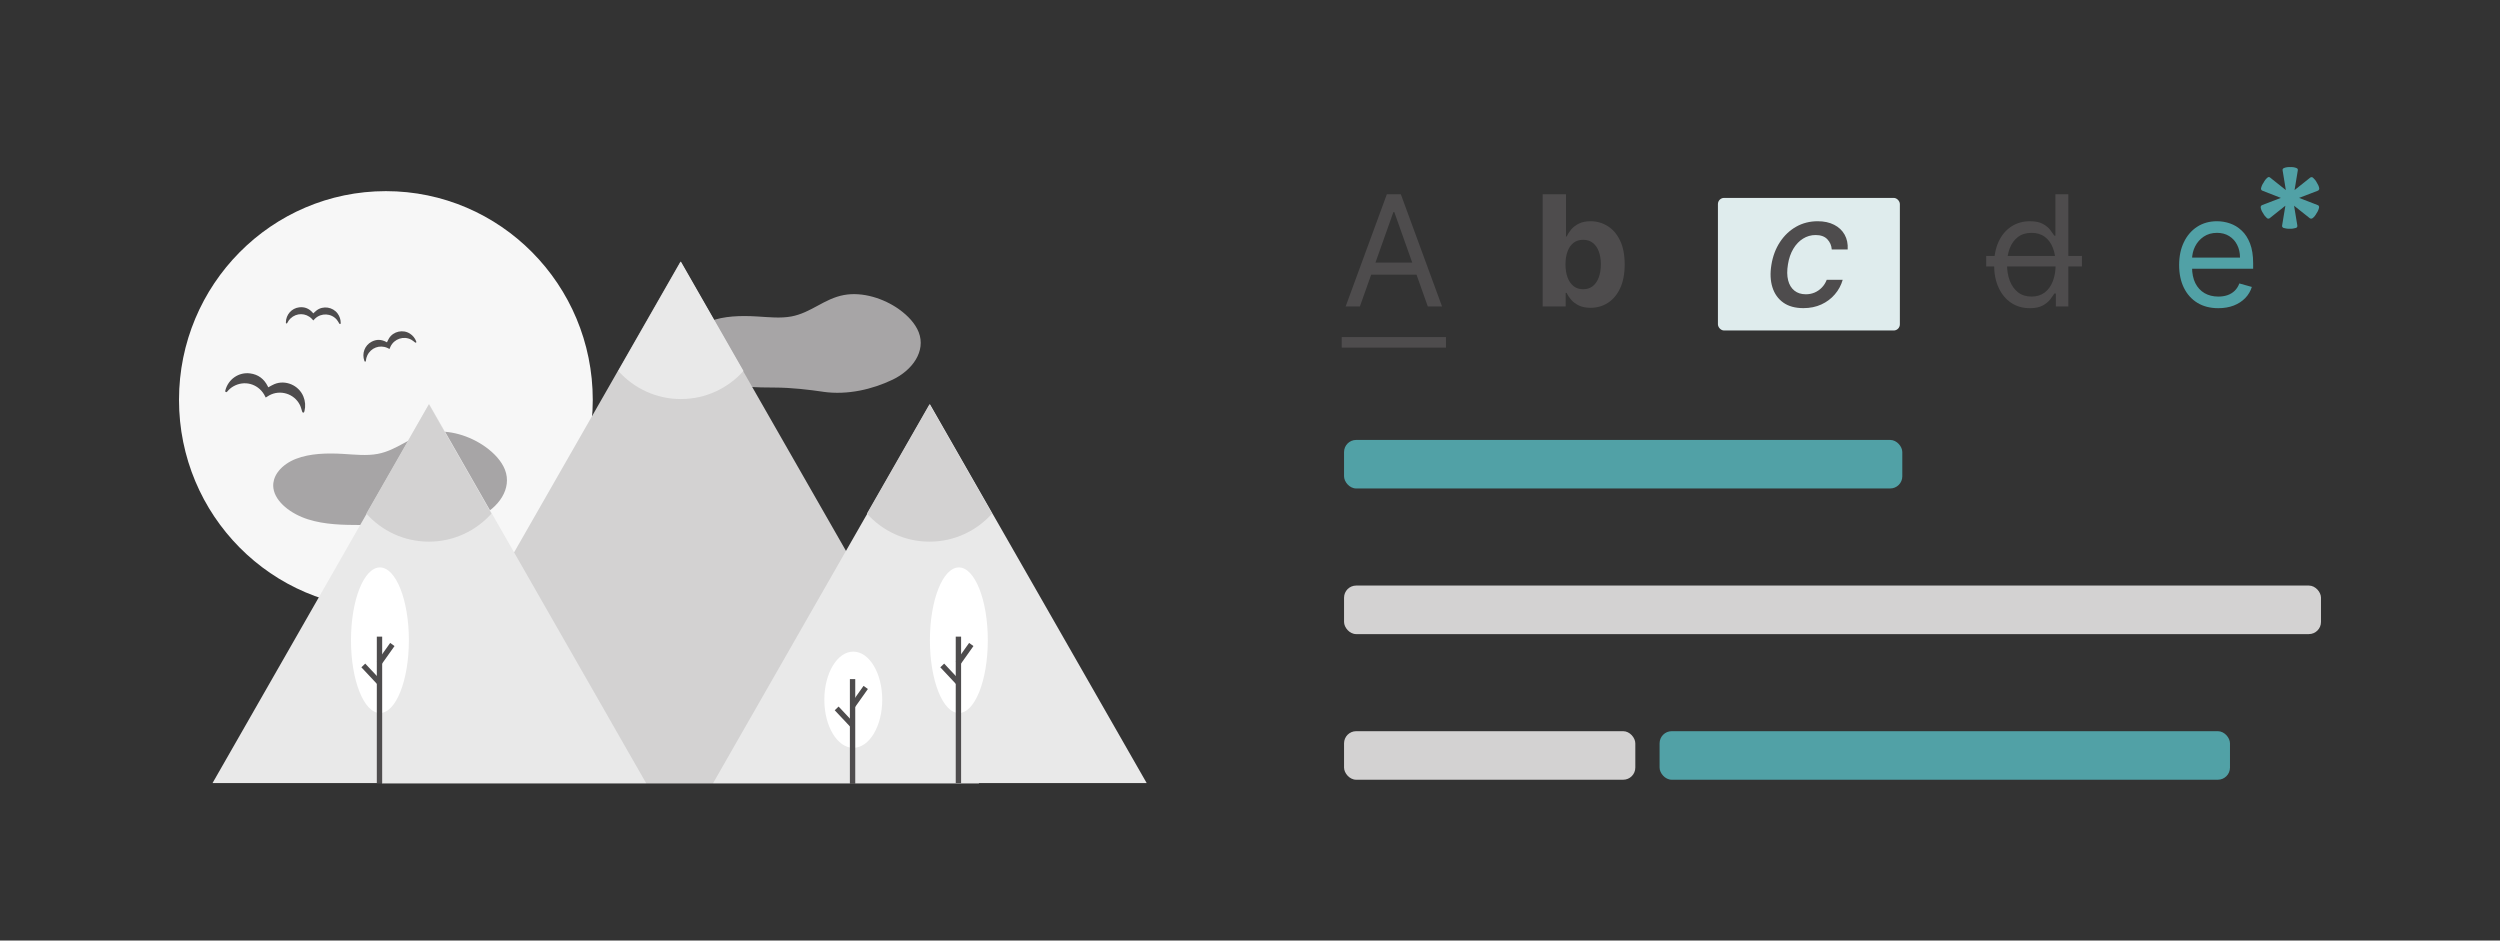 <svg width="412" height="155" viewBox="0 0 412 155" fill="none" xmlns="http://www.w3.org/2000/svg">
<rect x="0" y="0" width="412" height="155" fill="#333333" stroke="none"/>
<g clip-path="url(#clip0_17652_145464)">
<path d="M135.641 64.566C139.691 65.15 143.81 64.142 147.093 62.576C150.375 61.011 152.605 57.877 151.408 54.763C150.843 53.322 149.632 52.024 148.17 50.978C145.652 49.179 142.139 48.057 139.082 48.619C135.831 49.219 133.672 51.541 130.424 52.151C128.636 52.487 126.676 52.267 124.785 52.154C122.073 51.992 119.283 52.063 116.974 52.959C114.665 53.855 112.937 55.733 113.25 57.837C113.584 60.1 116.159 62.053 118.95 62.936C121.74 63.818 124.725 63.863 127.618 63.869C130.51 63.875 133.388 64.235 135.628 64.559" fill="#A7A5A6"/>
</g>
<ellipse cx="63.594" cy="65.904" rx="34.094" ry="34.404" fill="#F7F7F7"/>
<path d="M112.14 43.11L161.351 129.119H62.929L112.14 43.11Z" fill="#D3D2D2"/>
<path d="M153.25 66.612L188.973 129.049H117.526L153.25 66.612Z" fill="#E9E9E9"/>
<ellipse cx="158.02" cy="105.51" rx="4.77" ry="11.997" fill="white"/>
<line x1="157.948" y1="104.917" x2="157.948" y2="129.06" stroke="#4E4C4D" stroke-width="0.883"/>
<line y1="-0.442" x2="3.811" y2="-0.442" transform="matrix(-0.578 0.816 -0.811 -0.585 159.708 105.954)" stroke="#4E4C4D" stroke-width="0.883"/>
<line y1="-0.442" x2="3.86" y2="-0.442" transform="matrix(-0.684 -0.729 0.723 -0.691 158.24 112.175)" stroke="#4E4C4D" stroke-width="0.883"/>
<ellipse cx="140.622" cy="115.315" rx="4.77" ry="7.928" fill="white"/>
<line x1="140.503" y1="111.917" x2="140.503" y2="129.19" stroke="#4E4C4D" stroke-width="0.883"/>
<line y1="-0.442" x2="3.811" y2="-0.442" transform="matrix(-0.578 0.816 -0.811 -0.585 142.311 113.032)" stroke="#4E4C4D" stroke-width="0.883"/>
<line y1="-0.442" x2="3.86" y2="-0.442" transform="matrix(-0.684 -0.729 0.723 -0.691 140.843 119.253)" stroke="#4E4C4D" stroke-width="0.883"/>
<path fillRule="evenodd" clipRule="evenodd" d="M101.898 61.135L112.211 43.11L122.525 61.135C119.983 63.977 116.304 65.763 112.211 65.763C108.119 65.763 104.44 63.977 101.898 61.135Z" fill="#E9E9E9"/>
<path fillRule="evenodd" clipRule="evenodd" d="M142.867 84.638L153.181 66.612L163.494 84.638C160.952 87.479 157.273 89.265 153.181 89.265C149.088 89.265 145.409 87.479 142.867 84.638Z" fill="#D3D2D2"/>
<g clip-path="url(#clip1_17652_145464)">
<path d="M67.453 87.219C71.502 87.802 75.622 86.794 78.904 85.229C82.186 83.664 84.417 80.53 83.219 77.415C82.654 75.974 81.444 74.676 79.981 73.631C77.464 71.831 73.951 70.709 70.894 71.271C67.642 71.871 65.483 74.194 62.236 74.803C60.448 75.14 58.487 74.919 56.597 74.806C53.885 74.644 51.094 74.716 48.785 75.612C46.476 76.507 44.749 78.385 45.061 80.489C45.395 82.752 47.97 84.705 50.761 85.588C53.552 86.471 56.537 86.516 59.429 86.522C62.322 86.528 65.2 86.887 67.44 87.212" fill="#A7A5A6"/>
</g>
<path d="M70.75 66.612L106.473 129.049H35.026L70.75 66.612Z" fill="#E9E9E9"/>
<ellipse cx="62.613" cy="105.51" rx="4.77" ry="11.997" fill="white"/>
<line x1="62.541" y1="104.917" x2="62.541" y2="129.06" stroke="#4E4C4D" stroke-width="0.883"/>
<line y1="-0.442" x2="3.811" y2="-0.442" transform="matrix(-0.578 0.816 -0.811 -0.585 64.301 105.954)" stroke="#4E4C4D" stroke-width="0.883"/>
<line y1="-0.442" x2="3.86" y2="-0.442" transform="matrix(-0.684 -0.729 0.723 -0.691 62.833 112.175)" stroke="#4E4C4D" stroke-width="0.883"/>
<path fillRule="evenodd" clipRule="evenodd" d="M60.367 84.638L70.681 66.612L80.994 84.638C78.452 87.479 74.773 89.265 70.681 89.265C66.588 89.265 62.909 87.479 60.367 84.638Z" fill="#D3D2D2"/>
<g clip-path="url(#clip2_17652_145464)">
<path d="M44.214 63.829C44.547 63.652 44.858 63.456 45.193 63.315C47.031 62.536 49.251 63.487 50.002 65.354C50.312 66.107 50.374 66.941 50.18 67.733C50.173 67.762 50.165 67.792 50.157 67.821C50.132 67.918 50.09 67.999 49.979 67.999C49.869 68 49.828 67.916 49.791 67.814C49.672 67.445 49.585 67.058 49.411 66.717C48.471 64.865 46.157 64.164 44.352 65.167C44.162 65.272 43.983 65.397 43.792 65.516C43.702 65.346 43.621 65.17 43.522 65.005C42.448 63.223 40.266 62.646 38.464 63.668C38.088 63.884 37.753 64.166 37.475 64.501C37.403 64.587 37.329 64.67 37.206 64.602C37.084 64.534 37.113 64.424 37.142 64.317C37.629 62.481 39.346 61.294 41.214 61.536C42.551 61.71 43.518 62.435 44.122 63.651C44.147 63.702 44.17 63.753 44.195 63.803C44.208 63.818 44.215 63.83 44.214 63.829Z" fill="#4E4C4D"/>
</g>
<g clip-path="url(#clip3_17652_145464)">
<path d="M63.772 56.414C63.888 56.186 63.985 55.955 64.115 55.746C64.832 54.593 66.427 54.247 67.563 54.986C68.025 55.281 68.381 55.718 68.579 56.232C68.586 56.251 68.593 56.271 68.6 56.29C68.623 56.353 68.631 56.415 68.57 56.459C68.509 56.502 68.454 56.472 68.395 56.43C68.187 56.273 67.989 56.093 67.762 55.972C66.527 55.317 64.976 55.837 64.364 57.101C64.3 57.233 64.248 57.373 64.189 57.514C64.073 57.455 63.961 57.389 63.842 57.337C62.561 56.773 61.131 57.31 60.528 58.583C60.403 58.85 60.326 59.138 60.302 59.432C60.295 59.508 60.286 59.584 60.192 59.594C60.098 59.604 60.072 59.532 60.046 59.461C59.608 58.254 60.1 56.923 61.228 56.324C62.034 55.895 62.849 55.916 63.652 56.352C63.685 56.37 63.718 56.39 63.751 56.408C63.764 56.411 63.773 56.414 63.772 56.414Z" fill="#4E4C4D"/>
</g>
<g clip-path="url(#clip4_17652_145464)">
<path d="M51.633 51.643C51.821 51.473 51.992 51.294 52.186 51.147C53.255 50.337 54.854 50.588 55.645 51.678C55.969 52.117 56.145 52.649 56.148 53.196C56.147 53.216 56.147 53.237 56.147 53.257C56.146 53.324 56.132 53.384 56.06 53.403C55.988 53.421 55.948 53.373 55.908 53.313C55.77 53.093 55.651 52.856 55.483 52.663C54.57 51.614 52.951 51.54 51.94 52.49C51.834 52.59 51.737 52.701 51.632 52.81C51.546 52.714 51.465 52.613 51.374 52.523C50.386 51.541 48.873 51.526 47.867 52.489C47.657 52.691 47.485 52.93 47.359 53.194C47.326 53.262 47.291 53.328 47.2 53.304C47.11 53.28 47.111 53.204 47.112 53.129C47.131 51.855 48.055 50.799 49.309 50.648C50.207 50.54 50.954 50.851 51.544 51.542C51.569 51.571 51.592 51.601 51.616 51.63C51.627 51.637 51.634 51.643 51.633 51.643Z" fill="#4E4C4D"/>
</g>
<rect x="221.5" y="96.5" width="161" height="8" rx="2" fill="#D3D2D2"/>
<rect x="221.5" y="120.5" width="48" height="8" rx="2" fill="#D3D2D2"/>
<rect x="273.5" y="120.5" width="94" height="8" rx="2" fill="#51A1A6"/>
<rect x="221.5" y="72.5" width="92" height="8" rx="2" fill="#51A1A6"/>
<path d="M224.111 50.5H221.765L228.55 32.02H230.86L237.646 50.5H235.3L229.778 34.944H229.633L224.111 50.5ZM224.977 43.281H234.434V45.266H224.977V43.281Z" fill="#4E4C4D"/>
<path d="M221.115 55.553H238.296V57.286H221.115V55.553Z" fill="#4E4C4D"/>
<path d="M254.23 50.5V32.02H258.074V38.968H258.191C258.36 38.595 258.604 38.216 258.922 37.831C259.247 37.44 259.668 37.115 260.186 36.857C260.709 36.592 261.359 36.46 262.135 36.46C263.145 36.46 264.078 36.724 264.932 37.254C265.786 37.777 266.469 38.568 266.98 39.627C267.492 40.68 267.747 42 267.747 43.588C267.747 45.134 267.498 46.44 266.998 47.504C266.505 48.563 265.831 49.366 264.977 49.913C264.129 50.455 263.178 50.726 262.126 50.726C261.38 50.726 260.745 50.602 260.222 50.356C259.704 50.109 259.28 49.799 258.949 49.426C258.619 49.047 258.366 48.665 258.191 48.28H258.02V50.5H254.23ZM257.993 43.57C257.993 44.394 258.107 45.113 258.336 45.727C258.564 46.34 258.895 46.819 259.328 47.161C259.762 47.498 260.288 47.667 260.907 47.667C261.533 47.667 262.062 47.495 262.496 47.152C262.929 46.803 263.257 46.322 263.479 45.709C263.708 45.089 263.822 44.376 263.822 43.57C263.822 42.77 263.711 42.066 263.488 41.459C263.266 40.851 262.938 40.376 262.505 40.033C262.072 39.69 261.539 39.519 260.907 39.519C260.282 39.519 259.752 39.684 259.319 40.015C258.892 40.346 258.564 40.815 258.336 41.422C258.107 42.03 257.993 42.746 257.993 43.57Z" fill="#4E4C4D"/>
<path d="M334.511 50.789C333.356 50.789 332.336 50.497 331.452 49.913C330.568 49.324 329.876 48.494 329.376 47.423C328.877 46.346 328.627 45.074 328.627 43.606C328.627 42.15 328.877 40.887 329.376 39.816C329.876 38.745 330.571 37.918 331.461 37.335C332.351 36.751 333.38 36.46 334.547 36.46C335.449 36.46 336.162 36.61 336.685 36.911C337.215 37.206 337.618 37.542 337.895 37.921C338.177 38.294 338.397 38.601 338.553 38.842H338.734V32.02H340.863V50.5H338.806V48.37H338.553C338.397 48.623 338.174 48.942 337.885 49.327C337.597 49.706 337.185 50.046 336.649 50.347C336.114 50.641 335.401 50.789 334.511 50.789ZM334.799 48.876C335.654 48.876 336.376 48.653 336.965 48.208C337.555 47.757 338.003 47.134 338.31 46.34C338.616 45.54 338.77 44.617 338.77 43.57C338.77 42.535 338.619 41.63 338.319 40.854C338.018 40.072 337.573 39.464 336.983 39.031C336.394 38.592 335.666 38.373 334.799 38.373C333.897 38.373 333.145 38.604 332.544 39.067C331.948 39.525 331.5 40.147 331.199 40.935C330.904 41.717 330.757 42.596 330.757 43.57C330.757 44.557 330.907 45.453 331.208 46.259C331.515 47.059 331.966 47.697 332.562 48.172C333.163 48.641 333.909 48.876 334.799 48.876Z" fill="#4E4C4D"/>
<path d="M327.328 42.18H343.101V43.913H327.328V42.18Z" fill="#4E4C4D"/>
<path d="M381.944 33.797L378.888 32.614L381.971 31.431C382.13 31.378 382.236 31.194 382.21 31.036C382.157 30.694 381.997 30.379 381.811 30.09C381.652 29.774 381.439 29.511 381.173 29.274C381.04 29.169 380.854 29.169 380.721 29.274L378.143 31.326L378.675 28.091C378.728 27.907 378.622 27.749 378.462 27.697C378.143 27.565 377.771 27.512 377.426 27.539C377.08 27.512 376.708 27.565 376.389 27.697C376.23 27.749 376.124 27.933 376.177 28.091L376.708 31.326L374.13 29.274C373.997 29.143 373.811 29.143 373.678 29.274C373.413 29.485 373.2 29.774 373.041 30.09C372.828 30.379 372.695 30.694 372.615 31.036C372.589 31.22 372.695 31.378 372.855 31.431L375.884 32.614L372.801 33.797C372.642 33.85 372.536 34.034 372.562 34.192C372.615 34.534 372.748 34.849 372.961 35.139C373.12 35.454 373.333 35.717 373.599 35.954C373.732 36.059 373.918 36.059 374.051 35.954L376.629 33.903L376.097 37.137C376.044 37.321 376.15 37.479 376.31 37.558C376.655 37.663 377.001 37.716 377.346 37.69C377.692 37.716 378.064 37.663 378.383 37.558C378.542 37.505 378.648 37.321 378.595 37.137L378.064 33.903L380.642 35.954C380.775 36.059 380.961 36.059 381.12 35.954C381.386 35.743 381.598 35.48 381.758 35.165C381.971 34.876 382.103 34.56 382.183 34.218C382.21 34.008 382.13 33.85 381.944 33.797Z" fill="#51A1A6"/>
<path d="M365.58 50.789C364.245 50.789 363.093 50.494 362.124 49.904C361.162 49.309 360.419 48.479 359.896 47.414C359.378 46.343 359.12 45.098 359.12 43.678C359.12 42.259 359.378 41.007 359.896 39.925C360.419 38.836 361.147 37.988 362.079 37.38C363.018 36.766 364.113 36.46 365.364 36.46C366.086 36.46 366.799 36.58 367.502 36.821C368.206 37.061 368.847 37.452 369.424 37.994C370.002 38.529 370.462 39.239 370.805 40.123C371.148 41.007 371.319 42.096 371.319 43.39V44.292H360.636V42.451H369.154C369.154 41.669 368.997 40.971 368.684 40.358C368.378 39.744 367.939 39.26 367.367 38.905C366.802 38.55 366.134 38.373 365.364 38.373C364.516 38.373 363.782 38.583 363.162 39.004C362.549 39.419 362.076 39.961 361.745 40.628C361.415 41.296 361.249 42.012 361.249 42.776V44.003C361.249 45.05 361.43 45.937 361.791 46.665C362.158 47.387 362.666 47.937 363.316 48.316C363.965 48.689 364.72 48.876 365.58 48.876C366.14 48.876 366.645 48.798 367.096 48.641C367.554 48.479 367.948 48.238 368.278 47.919C368.609 47.594 368.865 47.191 369.045 46.71L371.103 47.288C370.886 47.986 370.522 48.599 370.011 49.128C369.5 49.652 368.868 50.061 368.116 50.356C367.364 50.644 366.519 50.789 365.58 50.789Z" fill="#51A1A6"/>
<rect x="283.114" y="32.614" width="29.984" height="21.852" rx="1.016" fill="#DFECED"/>
<path d="M297.199 50.78C295.851 50.78 294.747 50.476 293.887 49.868C293.027 49.255 292.428 48.41 292.091 47.333C291.754 46.256 291.7 45.023 291.929 43.633C292.157 42.226 292.624 40.983 293.328 39.907C294.037 38.824 294.925 37.979 295.989 37.371C297.06 36.763 298.248 36.46 299.554 36.46C300.606 36.46 301.512 36.655 302.27 37.046C303.028 37.431 303.602 37.972 303.993 38.67C304.384 39.368 304.553 40.183 304.498 41.116H301.873C301.831 40.466 301.59 39.907 301.151 39.437C300.712 38.968 300.065 38.733 299.211 38.733C298.459 38.733 297.767 38.932 297.135 39.329C296.504 39.72 295.971 40.279 295.538 41.007C295.105 41.729 294.81 42.584 294.654 43.57C294.486 44.581 294.495 45.453 294.681 46.187C294.867 46.921 295.21 47.489 295.71 47.892C296.209 48.295 296.838 48.497 297.596 48.497C298.113 48.497 298.594 48.404 299.039 48.217C299.49 48.025 299.888 47.751 300.23 47.396C300.579 47.041 300.85 46.614 301.042 46.115H303.677C303.419 47.011 302.986 47.811 302.378 48.515C301.776 49.219 301.036 49.772 300.158 50.175C299.28 50.578 298.293 50.78 297.199 50.78Z" fill="#4E4C4D"/>
<defs>
<clipPath id="clip0_17652_145464">
<rect width="37.739" height="18.915" fill="white" transform="matrix(-0.979 -0.204 0.2 -0.98 149.229 69.328)"/>
</clipPath>
<clipPath id="clip1_17652_145464">
<rect width="37.739" height="18.915" fill="white" transform="matrix(-0.979 -0.204 0.2 -0.98 81.04 91.98)"/>
</clipPath>
<clipPath id="clip2_17652_145464">
<rect width="13.477" height="4.04" fill="white" transform="matrix(0.966 0.257 -0.253 0.967 38.098 60.666)"/>
</clipPath>
<clipPath id="clip3_17652_145464">
<rect width="9.122" height="2.731" fill="white" transform="matrix(0.937 -0.35 0.345 0.939 59.168 57.065)"/>
</clipPath>
<clipPath id="clip4_17652_145464">
<rect width="9.035" height="2.711" fill="white" transform="matrix(1 0.011 -0.011 1 47.142 50.597)"/>
</clipPath>
</defs>
</svg>
